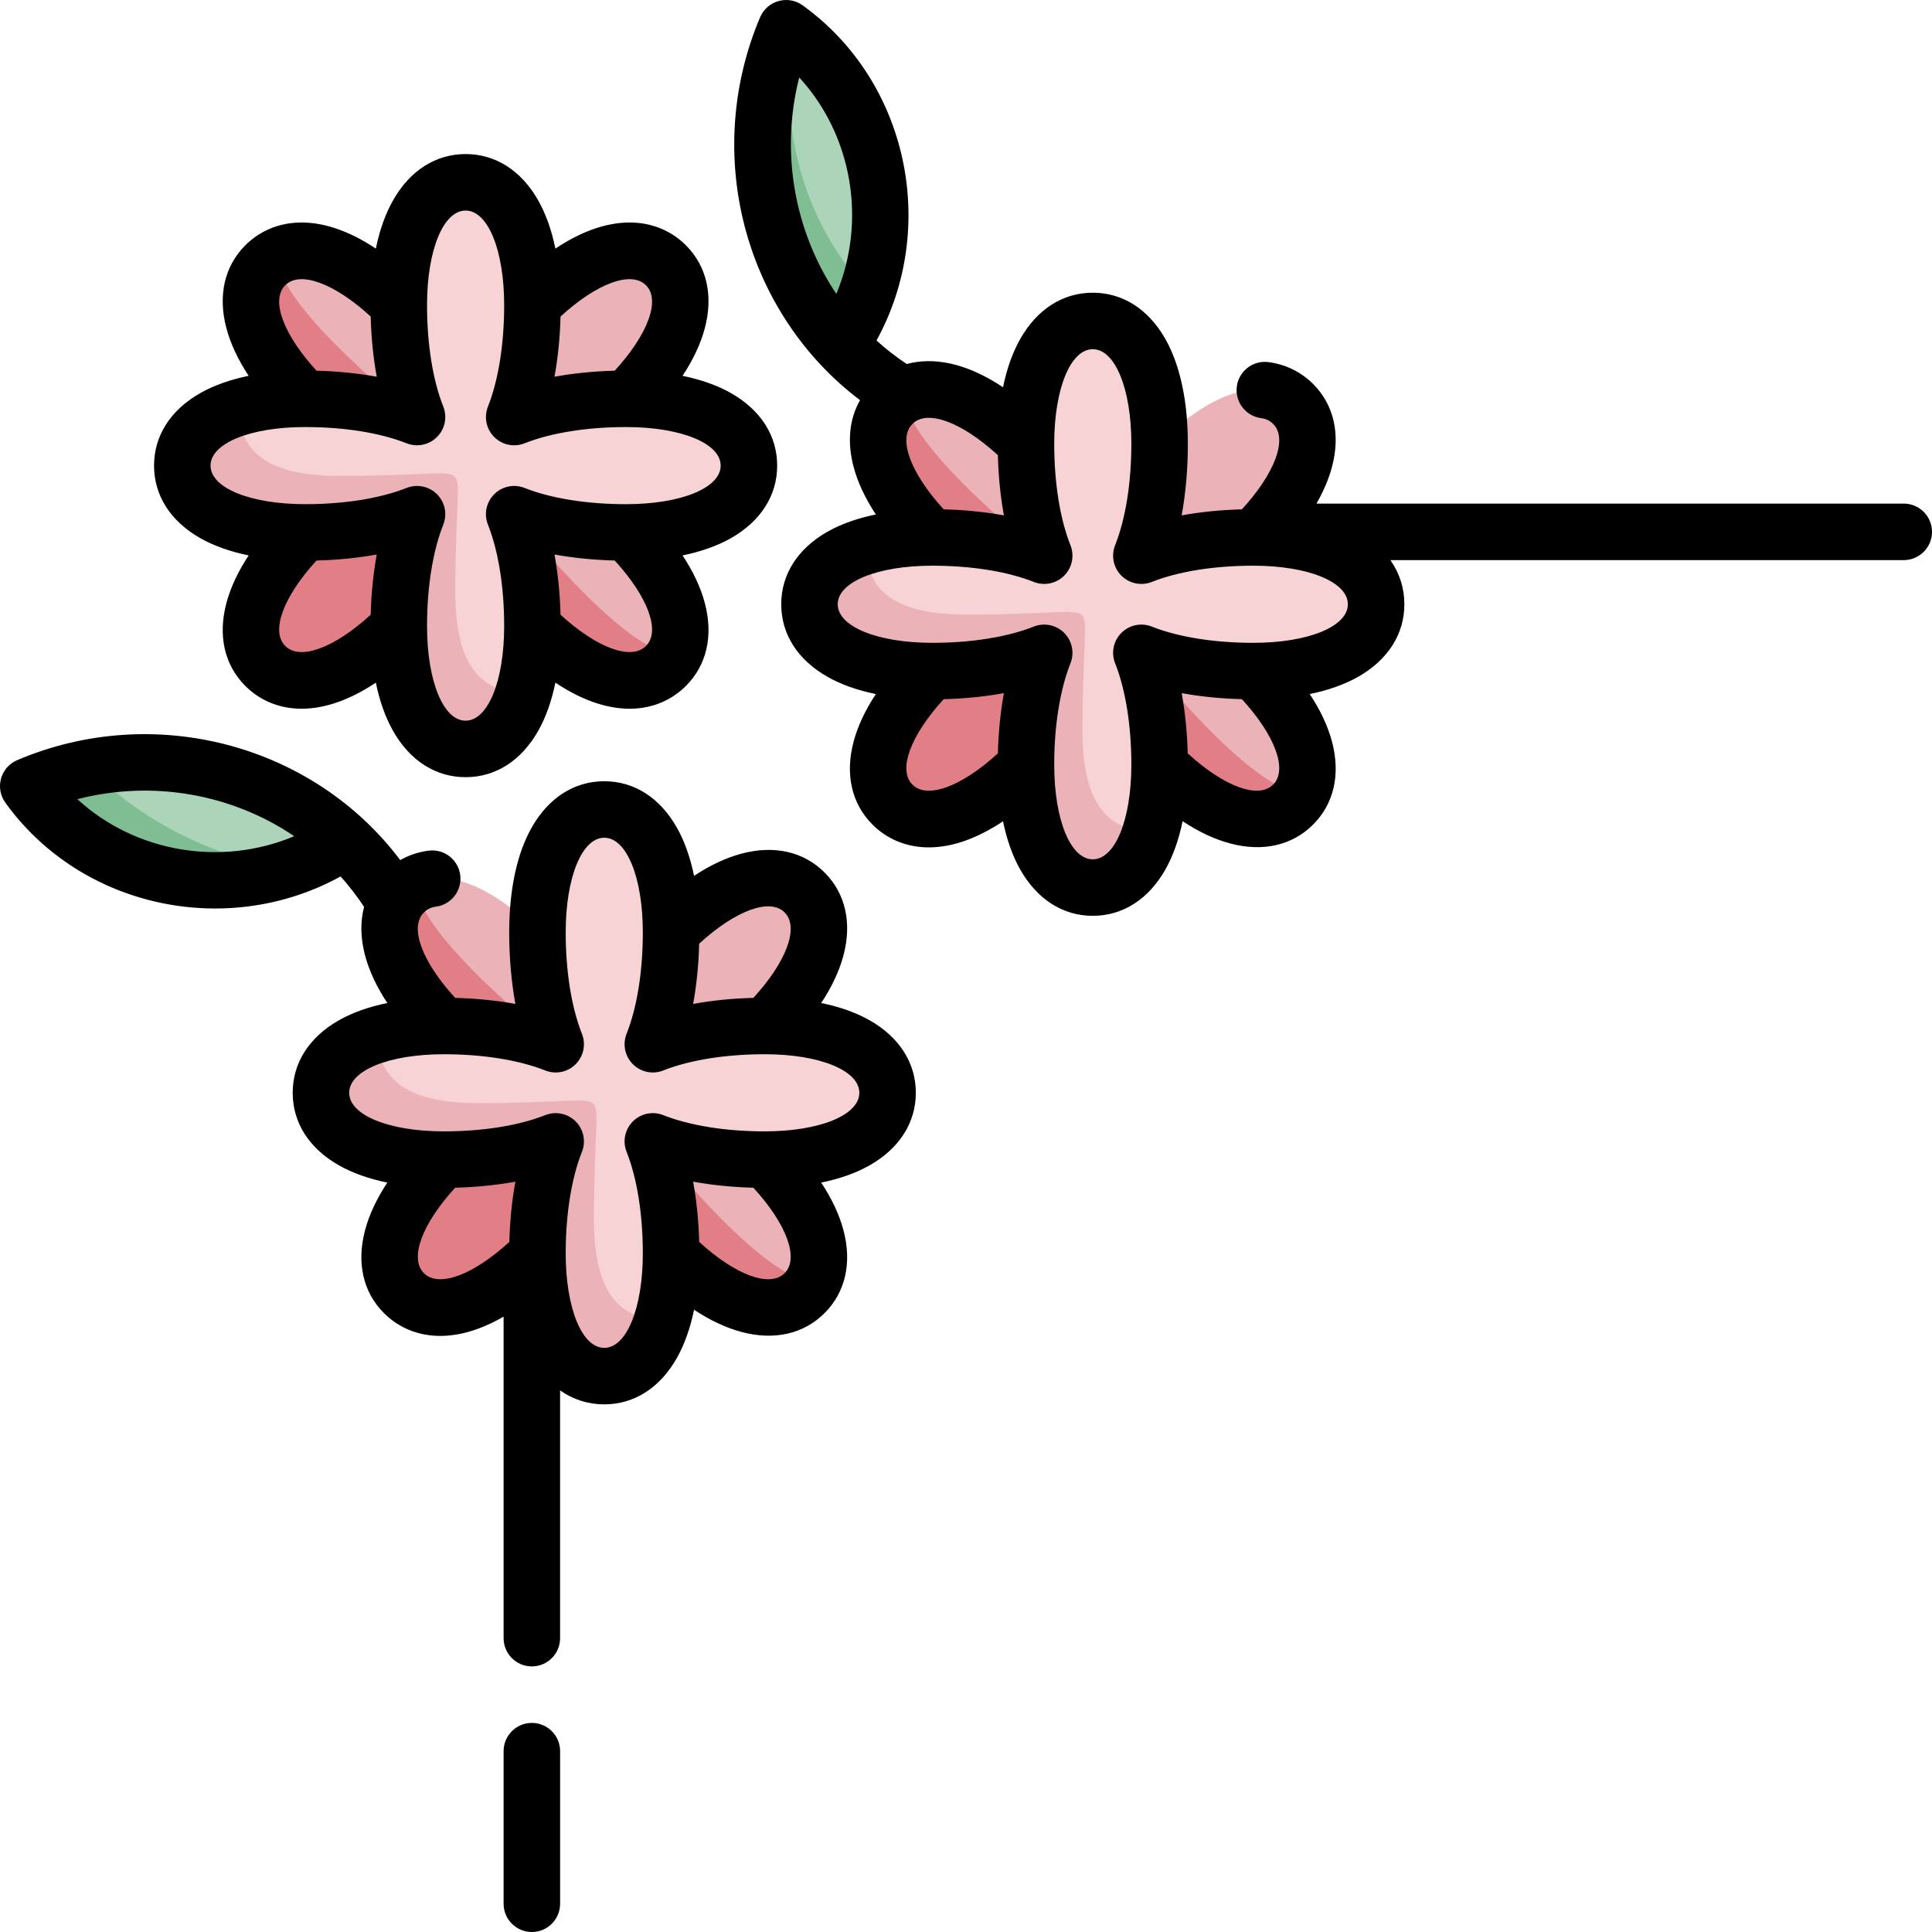 <svg id="Capa_1" enable-background="new 0 0 512.896 512.896" height="512" viewBox="0 0 512.896 512.896" width="512" xmlns="http://www.w3.org/2000/svg"><g><g><path d="m142.518 282.212 25.795 25.795s36.702 43.025 47.602 32.125c3.975-7.685.001-19.608-12.83-32.438-8.172-8.172-16.849-14.311-24.43-17.585 7.581-3.274 16.258-9.412 24.43-17.585 14.753-14.753 17.803-28.309 10.514-35.599-7.29-7.29-20.846-4.24-35.599 10.513-8.172 8.172-14.311 16.85-17.585 24.43-3.274-7.581-9.412-16.258-17.584-24.43-12.83-12.83-24.753-16.805-32.438-12.83-11.104 11.105 32.125 47.604 32.125 47.604z" fill="#ebb3b8"/><path d="m215.916 340.132c-13.569 0-42.602-37.125-42.602-37.125l-25.795-25.795s-37.125-29.033-37.125-42.602c-1.152.596-2.211 1.366-3.161 2.316-7.29 7.29-4.24 20.846 10.513 35.599 8.172 8.172 16.849 14.311 24.43 17.585-7.581 3.274-16.258 9.412-24.43 17.585-14.753 14.753-17.803 28.309-10.513 35.599s20.846 4.24 35.599-10.513c8.172-8.172 14.31-16.849 17.584-24.43 3.274 7.581 9.412 16.258 17.585 24.43 14.753 14.753 28.309 17.803 35.599 10.513.95-.951 1.72-2.01 2.316-3.162z" fill="#e27f86"/><path d="m173.314 303.007c7.676 3.045 18.151 4.841 29.709 4.841 20.864 0 32.606-7.429 32.606-17.738s-11.742-17.738-32.606-17.738c-11.558 0-22.033 1.795-29.709 4.841 3.045-7.676 4.841-18.151 4.841-29.709 0-20.864-7.429-32.606-17.738-32.606s-17.738 11.742-17.738 32.606c0 11.558 1.795 22.033 4.841 29.709-7.676-3.045-18.151-4.841-29.709-4.841-6.901 0-12.796.817-17.606 2.278-7.651 7.651-1.258 25.199 19.606 25.199 11.558 0 34.709-3.841 34.709-3.841s-3.841 23.151-3.841 34.709c0 20.864 15.996 28.809 25.199 19.606 1.461-4.81 2.278-10.706 2.278-17.606-.002-11.559-1.797-22.035-4.842-29.71z" fill="#f8d3d6"/><path d="m157.678 323.716c0-22.597 1.656-28.894-.159-30.709s-8.112-.159-30.709-.159c-20.864 0-26.606-7.889-26.606-18.199-9.734 2.956-15 8.561-15 15.461 0 10.309 11.742 17.738 32.606 17.738 11.558 0 22.033-1.795 29.709-4.841-3.045 7.676-4.841 18.151-4.841 29.709 0 20.864 7.429 32.606 17.738 32.606 6.9 0 12.505-5.266 15.461-15-10.31 0-18.199-5.742-18.199-26.606z" fill="#ebb3b8"/><path d="m105.711 115.711 25.795 25.795s36.702 43.025 47.602 32.125c3.975-7.685.001-19.608-12.83-32.438-8.172-8.172-16.849-14.311-24.43-17.585 7.581-3.274 16.258-9.412 24.43-17.585 14.753-14.753 17.803-28.309 10.514-35.599-7.29-7.29-20.846-4.24-35.599 10.513-8.172 8.172-14.311 16.849-17.585 24.43-3.274-7.581-9.412-16.258-17.584-24.43-12.83-12.83-24.753-16.805-32.438-12.83-11.104 11.106 32.125 47.604 32.125 47.604z" fill="#ebb3b8"/><path d="m179.108 173.632c-13.569 0-42.602-37.125-42.602-37.125l-25.795-25.795s-37.125-29.033-37.125-42.602c-1.152.596-2.211 1.366-3.161 2.316-7.29 7.29-4.24 20.846 10.513 35.599 8.172 8.172 16.849 14.311 24.43 17.585-7.581 3.274-16.258 9.412-24.43 17.585-14.753 14.753-17.803 28.309-10.513 35.599s20.846 4.24 35.599-10.513c8.172-8.172 14.31-16.849 17.584-24.43 3.274 7.581 9.412 16.258 17.585 24.43 14.753 14.753 28.309 17.803 35.599 10.513.951-.952 1.721-2.011 2.316-3.162z" fill="#e27f86"/><path d="m136.506 136.507c7.676 3.045 18.151 4.841 29.709 4.841 20.864 0 32.606-7.429 32.606-17.738s-11.742-17.738-32.606-17.738c-11.558 0-22.033 1.795-29.709 4.841 3.045-7.676 4.841-18.151 4.841-29.709 0-20.864-7.429-32.606-17.738-32.606s-17.739 11.74-17.739 32.604c0 11.558 1.795 22.033 4.841 29.709-7.676-3.045-18.151-4.841-29.709-4.841-6.901 0-12.796.817-17.606 2.278-7.651 7.651-1.258 25.199 19.606 25.199 11.558 0 34.709-3.841 34.709-3.841s-3.841 23.151-3.841 34.709c0 20.864 15.996 28.809 25.199 19.606 1.461-4.81 2.278-10.706 2.278-17.606 0-11.557-1.796-22.033-4.841-29.708z" fill="#f8d3d6"/><path d="m120.87 157.215c0-22.597 1.656-28.894-.159-30.709s-8.112-.159-30.709-.159c-20.864 0-26.606-7.889-26.606-18.199-9.734 2.956-15 8.561-15 15.461 0 10.309 11.742 17.738 32.606 17.738 11.558 0 22.033-1.795 29.709-4.841-3.045 7.676-4.841 18.151-4.841 29.709 0 20.864 7.429 32.606 17.738 32.606 6.9 0 12.505-5.266 15.461-15-10.309.001-18.199-5.741-18.199-26.606z" fill="#ebb3b8"/><path d="m272.211 152.518 25.795 25.795s36.702 43.025 47.602 32.125c3.975-7.685.001-19.608-12.83-32.438-8.172-8.172-16.849-14.311-24.43-17.585 7.581-3.274 16.258-9.412 24.43-17.585 14.753-14.753 17.803-28.309 10.514-35.599-7.29-7.29-20.846-4.24-35.599 10.513-8.172 8.172-14.311 16.849-17.585 24.43-3.274-7.581-9.412-16.258-17.584-24.43-12.83-12.83-24.753-16.805-32.438-12.83-11.104 11.106 32.125 47.604 32.125 47.604z" fill="#ebb3b8"/><path d="m345.609 210.439c-13.569 0-42.602-37.125-42.602-37.125l-25.795-25.795s-37.125-29.033-37.125-42.602c-1.152.596-2.211 1.366-3.161 2.316-7.29 7.29-4.24 20.846 10.513 35.599 8.172 8.172 16.849 14.311 24.43 17.585-7.581 3.274-16.258 9.412-24.43 17.585-14.753 14.753-17.803 28.309-10.513 35.599s20.846 4.24 35.599-10.513c8.172-8.172 14.31-16.849 17.584-24.43 3.274 7.581 9.412 16.258 17.585 24.43 14.753 14.753 28.309 17.803 35.599 10.513.95-.951 1.72-2.01 2.316-3.162z" fill="#e27f86"/><path d="m303.007 173.314c7.676 3.045 18.151 4.841 29.709 4.841 20.864 0 32.606-7.429 32.606-17.738s-11.742-17.738-32.606-17.738c-11.558 0-22.033 1.795-29.709 4.841 3.045-7.676 4.841-18.151 4.841-29.709 0-20.864-7.429-32.606-17.738-32.606s-17.738 11.742-17.738 32.606c0 11.558 1.795 22.033 4.841 29.709-7.676-3.045-18.151-4.841-29.709-4.841-6.901 0-12.796.817-17.606 2.278-7.651 7.651-1.258 25.199 19.606 25.199 11.558 0 34.709-3.841 34.709-3.841s-3.841 23.151-3.841 34.709c0 20.864 15.996 28.809 25.199 19.606 1.461-4.81 2.278-10.706 2.278-17.606-.002-11.559-1.797-22.035-4.842-29.71z" fill="#f8d3d6"/><path d="m287.371 194.023c0-22.597 1.656-28.894-.159-30.709s-8.112-.159-30.709-.159c-20.864 0-26.606-7.889-26.606-18.199-9.734 2.956-15 8.561-15 15.461 0 10.309 11.742 17.738 32.606 17.738 11.558 0 22.033-1.795 29.709-4.841-3.045 7.676-4.841 18.151-4.841 29.709 0 20.864 7.429 32.606 17.738 32.606 6.9 0 12.505-5.266 15.461-15-10.31 0-18.199-5.742-18.199-26.606z" fill="#ebb3b8"/><path d="m210.977 9.231c-10.064 23.687-5.287 56.276 19.365 67.996 8.329-24.12 1.023-51.775-19.365-67.996z" fill="#abd4b9"/><path d="m210.977 9.231c-.743-.591-1.5-1.17-2.278-1.731-12.478 29.347-5.769 62.338 14.492 84.06 3.068-4.539 5.434-9.362 7.151-14.333-16.621-17.826-24.107-43.237-19.365-67.996z" fill="#7fbd93"/><path d="m77.252 230.368c4.973-1.715 9.812-4.064 14.351-7.132-17.849-16.704-43.311-24.199-68.129-19.409 6.513 17.309 28.962 26.541 53.778 26.541z" fill="#abd4b9"/><path d="m77.252 230.368c-18.875-1.923-39.067-11.787-53.778-26.542-5.383 1.039-10.736 2.645-15.974 4.872 15.928 22.116 44.743 30.293 69.752 21.67z" fill="#7fbd93"/></g><g><path d="m141.194 512.896c-4.143 0-7.5-3.358-7.5-7.5v-40.507c0-4.142 3.357-7.5 7.5-7.5s7.5 3.358 7.5 7.5v40.507c0 4.142-3.358 7.5-7.5 7.5zm0-70.507c-4.143 0-7.5-3.358-7.5-7.5v-85.363c-14.115 8.192-25.262 5.574-31.765-.93-5.541-5.541-7.32-13.363-5.011-22.025 1.102-4.132 3.079-8.351 5.908-12.623-4.925-1.006-9.256-2.543-12.847-4.581-7.917-4.493-12.277-11.333-12.277-19.258s4.36-14.765 12.277-19.258c3.591-2.038 7.922-3.575 12.847-4.581-2.829-4.272-4.807-8.491-5.908-12.623-1.229-4.611-1.3-8.984-.262-12.901-1.894-2.874-3.985-5.566-6.246-8.068-10.421 5.734-21.899 8.502-33.283 8.503-21.429.001-42.537-9.804-55.713-28.099-1.332-1.85-1.751-4.205-1.138-6.4s2.191-3.993 4.289-4.885c36.51-15.526 78.672-4.058 101.682 26.531 2.281-1.296 4.814-2.146 7.509-2.502 4.108-.543 7.876 2.345 8.42 6.451.543 4.106-2.345 7.875-6.451 8.419-1.303.172-2.316.66-3.19 1.533-3.926 3.926-.509 13.073 8.3 22.681 5.581.145 10.979.69 15.983 1.601-1.074-5.905-1.64-12.356-1.64-19.009 0-11.312 2.067-20.935 5.98-27.829 4.492-7.917 11.331-12.278 19.257-12.278s14.766 4.36 19.258 12.277c2.038 3.591 3.575 7.922 4.581 12.847 4.275-2.833 8.499-4.81 12.635-5.911 8.656-2.305 16.476-.525 22.014 5.013 5.541 5.541 7.32 13.363 5.011 22.026-1.102 4.132-3.079 8.351-5.908 12.623 4.925 1.006 9.256 2.543 12.847 4.581 7.917 4.493 12.277 11.333 12.277 19.258s-4.36 14.765-12.277 19.258c-3.591 2.038-7.922 3.575-12.847 4.581 2.829 4.272 4.807 8.491 5.908 12.623 2.31 8.663.53 16.485-5.01 22.025-5.538 5.538-13.356 7.318-22.015 5.013-4.136-1.101-8.359-3.079-12.635-5.911-1.006 4.925-2.543 9.255-4.581 12.846-4.492 7.917-11.331 12.278-19.257 12.278-4.293 0-8.268-1.279-11.723-3.71v65.776c.001 4.143-3.357 7.501-7.499 7.501zm6.322-146.882c1.953 0 3.871.763 5.305 2.196 2.116 2.116 2.772 5.288 1.669 8.069-2.78 7.008-4.312 16.577-4.312 26.943 0 14.548 4.306 25.106 10.238 25.106s10.237-10.559 10.237-25.106c0-10.367-1.531-19.936-4.312-26.943-1.104-2.782-.447-5.953 1.669-8.069 2.117-2.115 5.288-2.771 8.069-1.667 7.007 2.78 16.575 4.312 26.942 4.312 14.548 0 25.106-4.306 25.106-10.238 0-5.933-10.559-10.238-25.106-10.238-10.367 0-19.936 1.531-26.942 4.312-2.783 1.103-5.953.448-8.069-1.667-2.116-2.116-2.772-5.288-1.669-8.069 2.78-7.008 4.312-16.577 4.312-26.943 0-14.548-4.306-25.106-10.238-25.106s-10.237 10.559-10.237 25.106c0 10.367 1.531 19.936 4.312 26.943 1.104 2.782.447 5.953-1.669 8.069-2.115 2.116-5.285 2.772-8.069 1.667-7.007-2.78-16.575-4.312-26.942-4.312-14.548 0-25.106 4.306-25.106 10.238 0 5.933 10.559 10.238 25.106 10.238 10.367 0 19.936-1.531 26.942-4.312.897-.356 1.834-.529 2.764-.529zm38.098 34.183c9.607 8.81 18.753 12.227 22.683 8.299 3.926-3.926.509-13.073-8.3-22.681-5.581-.145-10.979-.69-15.983-1.601.91 5.005 1.456 10.403 1.6 15.983zm-50.396.001c.145-5.58.69-10.978 1.601-15.983-5.005.911-10.402 1.456-15.983 1.601-8.809 9.608-12.226 18.755-8.299 22.682 3.925 3.927 13.075.508 22.681-8.3zm50.396-79.163c-.145 5.58-.69 10.978-1.601 15.983 5.005-.911 10.402-1.456 15.983-1.601 8.809-9.608 12.226-18.755 8.299-22.682-3.925-3.927-13.074-.509-22.681 8.3zm-165.068-38.366c15.333 14.106 38.136 18.004 57.563 9.829-16.456-11.151-37.506-15.017-57.563-9.829zm269.563 30.967c-7.926 0-14.766-4.36-19.258-12.277-2.034-3.585-3.57-7.907-4.575-12.821-15.487 10.331-27.712 7.813-34.654.872-5.54-5.54-7.319-13.362-5.009-22.025 1.101-4.131 3.077-8.351 5.907-12.623-4.925-1.006-9.256-2.543-12.847-4.581-7.917-4.493-12.277-11.333-12.277-19.258s4.36-14.765 12.277-19.258c3.591-2.038 7.922-3.575 12.847-4.581-2.83-4.272-4.807-8.491-5.907-12.623-1.763-6.61-1.145-12.729 1.708-17.72-3.769-2.843-7.281-6.007-10.501-9.447-.078-.08-.154-.162-.229-.245-8.597-9.258-15.102-20.502-18.902-32.92-5.938-19.403-4.835-40.376 3.107-59.056.893-2.098 2.689-3.676 4.886-4.289 2.193-.614 4.551-.194 6.399 1.138 28.008 20.171 36.121 58.943 19.606 88.978 2.492 2.265 5.174 4.357 8.035 6.248 6.761-1.847 15.464-.569 25.553 6.161 1.005-4.914 2.541-9.235 4.575-12.82 4.492-7.917 11.332-12.277 19.258-12.277s14.766 4.36 19.258 12.277c3.912 6.894 5.98 16.518 5.98 27.829 0 6.653-.565 13.104-1.64 19.008 5.006-.911 10.403-1.456 15.984-1.601 8.809-9.608 12.225-18.754 8.298-22.681-.874-.874-1.887-1.361-3.189-1.533-4.106-.543-6.994-4.313-6.451-8.419.544-4.107 4.312-6.997 8.42-6.451 4.548.602 8.638 2.606 11.827 5.797 5.54 5.54 7.319 13.362 5.01 22.025-.853 3.199-2.23 6.451-4.122 9.739h155.912c4.143 0 7.5 3.358 7.5 7.5s-3.357 7.5-7.5 7.5h-136.283c2.431 3.455 3.71 7.429 3.71 11.722 0 7.926-4.36 14.765-12.277 19.258-3.591 2.038-7.922 3.575-12.846 4.58 2.829 4.272 4.807 8.492 5.907 12.624 2.31 8.663.53 16.485-5.011 22.025-5.536 5.538-13.355 7.32-22.013 5.013-4.136-1.101-8.359-3.079-12.635-5.911-1.006 4.925-2.543 9.255-4.581 12.847-4.492 7.916-11.332 12.276-19.257 12.276zm-12.899-77.315c1.953 0 3.87.763 5.304 2.197 2.116 2.116 2.772 5.287 1.669 8.069-2.781 7.01-4.313 16.578-4.313 26.943 0 14.548 4.306 25.106 10.238 25.106s10.238-10.559 10.238-25.106c0-10.367-1.531-19.936-4.312-26.942-1.104-2.782-.449-5.953 1.667-8.069 2.117-2.118 5.29-2.77 8.069-1.669 7.009 2.781 16.578 4.312 26.943 4.312 14.548 0 25.106-4.306 25.106-10.238s-10.559-10.238-25.106-10.238c-10.366 0-19.935 1.531-26.943 4.312-2.783 1.105-5.954.447-8.069-1.668-2.116-2.116-2.771-5.288-1.668-8.069 2.781-7.007 4.313-16.576 4.313-26.943 0-14.548-4.306-25.106-10.238-25.106s-10.238 10.559-10.238 25.106c0 10.365 1.531 19.933 4.313 26.943 1.104 2.782.447 5.953-1.669 8.069-2.115 2.116-5.287 2.772-8.068 1.668-7.009-2.781-16.577-4.312-26.943-4.312-14.548 0-25.106 4.306-25.106 10.238s10.559 10.238 25.106 10.238c10.366 0 19.936-1.531 26.943-4.312.896-.356 1.834-.529 2.764-.529zm38.098 34.183c9.607 8.809 18.755 12.225 22.681 8.299 3.928-3.927.512-13.074-8.298-22.682-5.58-.145-10.978-.69-15.984-1.601.91 5.006 1.455 10.404 1.601 15.984zm-64.78-14.382c-8.81 9.608-12.226 18.754-8.299 22.681 3.922 3.925 13.072.51 22.681-8.298.146-5.581.69-10.978 1.602-15.984-5.007.911-10.404 1.456-15.984 1.601zm-.001-50.398c5.581.145 10.979.69 15.984 1.601-.911-5.006-1.456-10.404-1.602-15.984-9.605-8.806-18.755-12.222-22.681-8.298-3.926 3.926-.51 13.072 8.299 22.681zm-38.351-114.656c-5.085 19.896-1.221 40.984 9.851 57.465 8.124-19.403 4.223-42.154-9.851-57.465zm-88.567 185.761c-7.926 0-14.766-4.36-19.258-12.277-2.034-3.585-3.57-7.907-4.575-12.821-15.486 10.33-27.713 7.814-34.653.873-5.541-5.541-7.32-13.363-5.011-22.025 1.102-4.132 3.078-8.351 5.907-12.624-4.924-1.005-9.255-2.542-12.846-4.58-7.917-4.493-12.277-11.333-12.277-19.258s4.36-14.765 12.277-19.258c3.591-2.038 7.922-3.575 12.846-4.58-2.829-4.272-4.806-8.492-5.907-12.624-2.31-8.663-.53-16.485 5.01-22.025 6.943-6.941 19.17-9.455 34.654.872 1.005-4.914 2.541-9.236 4.575-12.821 4.492-7.917 11.332-12.277 19.258-12.277s14.766 4.36 19.258 12.277c2.034 3.585 3.57 7.907 4.575 12.821 15.485-10.33 27.713-7.813 34.653-.873 5.541 5.541 7.32 13.363 5.011 22.026-1.102 4.131-3.078 8.351-5.907 12.624 4.924 1.005 9.255 2.542 12.846 4.58 7.917 4.493 12.277 11.333 12.277 19.258s-4.36 14.765-12.277 19.258c-3.591 2.038-7.922 3.575-12.846 4.58 2.829 4.272 4.806 8.492 5.907 12.624 2.31 8.663.53 16.485-5.01 22.025-6.941 6.942-19.172 9.455-34.654-.872-1.005 4.914-2.541 9.236-4.575 12.821-4.493 7.916-11.333 12.276-19.258 12.276zm-12.9-77.315c1.954 0 3.872.763 5.306 2.197 2.116 2.116 2.771 5.288 1.667 8.07-2.78 7.007-4.312 16.575-4.312 26.942 0 14.548 4.306 25.106 10.238 25.106s10.238-10.559 10.238-25.106c0-10.367-1.531-19.936-4.312-26.942-1.104-2.782-.449-5.954 1.667-8.07s5.29-2.771 8.069-1.668c7.008 2.78 16.577 4.312 26.943 4.312 14.548 0 25.106-4.306 25.106-10.238 0-5.933-10.559-10.238-25.106-10.238-10.366 0-19.936 1.531-26.943 4.312-2.783 1.105-5.954.447-8.069-1.668-2.116-2.116-2.771-5.288-1.667-8.07 2.78-7.007 4.312-16.575 4.312-26.942 0-14.548-4.306-25.106-10.238-25.106s-10.238 10.556-10.238 25.104c0 10.367 1.531 19.936 4.312 26.942 1.104 2.782.449 5.954-1.667 8.07-2.115 2.116-5.289 2.772-8.069 1.668-7.008-2.78-16.577-4.312-26.943-4.312-14.548 0-25.106 4.306-25.106 10.238 0 5.933 10.559 10.238 25.106 10.238 10.366 0 19.936-1.531 26.943-4.312.896-.354 1.835-.527 2.763-.527zm-26.682 19.801c-8.809 9.608-12.225 18.755-8.298 22.682 3.925 3.927 13.073.509 22.681-8.298.145-5.581.69-10.979 1.601-15.984-5.006.91-10.404 1.455-15.984 1.6zm64.781 14.383c9.608 8.809 18.757 12.225 22.682 8.298 3.926-3.926.51-13.073-8.299-22.681-5.58-.145-10.979-.69-15.983-1.601.909 5.006 1.454 10.403 1.6 15.984zm0-79.164c-.146 5.581-.69 10.979-1.601 15.984 5.005-.911 10.403-1.456 15.983-1.601 8.809-9.608 12.225-18.755 8.298-22.682-3.921-3.923-13.072-.509-22.68 8.299zm-64.781 14.383c5.58.145 10.979.69 15.983 1.601-.91-5.006-1.456-10.403-1.601-15.984-9.606-8.808-18.752-12.224-22.682-8.298-3.925 3.926-.509 13.073 8.3 22.681z"/></g></g></svg>